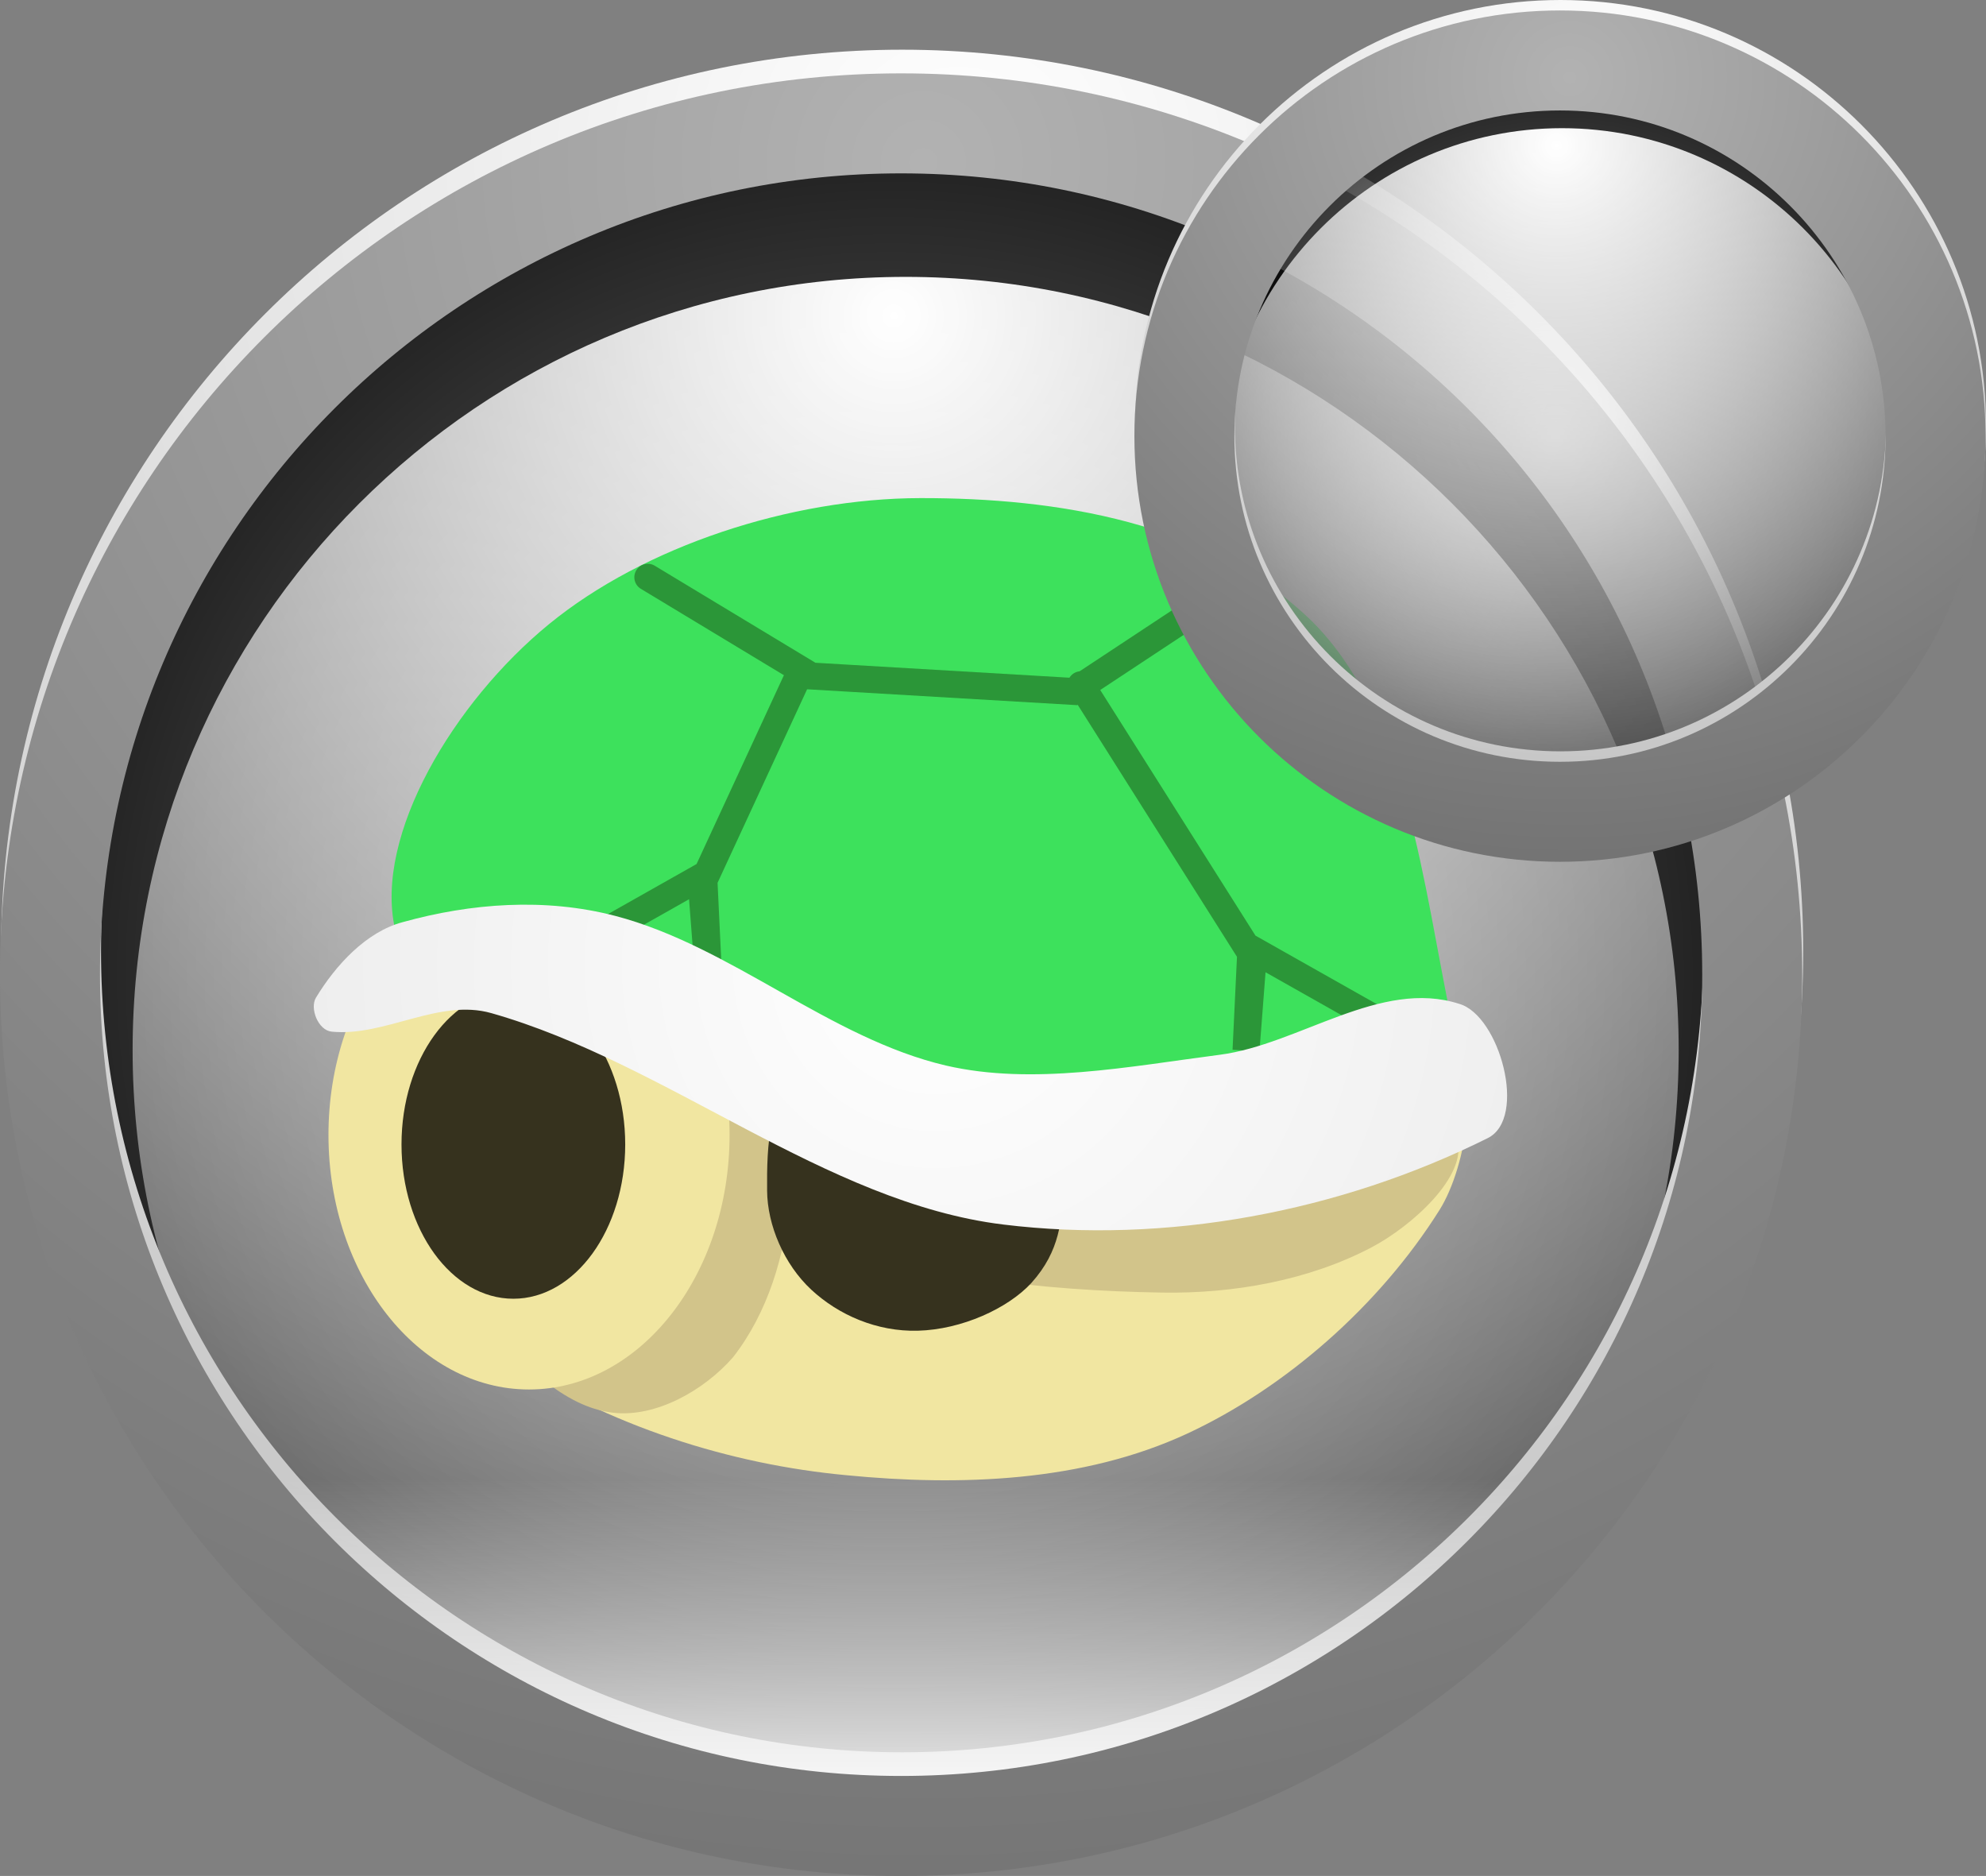 <svg version="1.1" xmlns="http://www.w3.org/2000/svg" xmlns:xlink="http://www.w3.org/1999/xlink" width="96.534" height="91.165" viewBox="0,0,96.534,91.165"><rect x="0" y="0" width="96.534" height="91.165" fill="#808080" stroke="none"/><defs><radialGradient cx="239.512" cy="180.25" r="54.416" gradientUnits="userSpaceOnUse" id="color-1"><stop offset="0" stop-color="#000000" stop-opacity="0"/><stop offset="1" stop-color="#000000"/></radialGradient><radialGradient cx="239.617" cy="148.248" r="95.233" gradientUnits="userSpaceOnUse" id="color-2"><stop offset="0" stop-color="#ffffff"/><stop offset="1" stop-color="#ffffff" stop-opacity="0"/></radialGradient><linearGradient x1="198.655" y1="137.745" x2="198.655" y2="220.486" gradientUnits="userSpaceOnUse" id="color-3"><stop offset="0" stop-color="#000000" stop-opacity="0"/><stop offset="1" stop-color="#000000" stop-opacity="0"/></linearGradient><radialGradient cx="242.772" cy="140.84" r="103.539" gradientUnits="userSpaceOnUse" id="color-4"><stop offset="0" stop-color="#ffffff"/><stop offset="1" stop-color="#b2b2b2"/></radialGradient><linearGradient x1="208.434" y1="204.755" x2="208.434" y2="222.255" gradientUnits="userSpaceOnUse" id="color-5"><stop offset="0" stop-color="#ffffff" stop-opacity="0"/><stop offset="1" stop-color="#ffffff"/></linearGradient><linearGradient x1="198.605" y1="138.895" x2="198.605" y2="221.636" gradientUnits="userSpaceOnUse" id="color-6"><stop offset="0" stop-color="#000000" stop-opacity="0"/><stop offset="1" stop-color="#000000" stop-opacity="0"/></linearGradient><radialGradient cx="241.059" cy="140.782" r="105.11" gradientUnits="userSpaceOnUse" id="color-7"><stop offset="0" stop-color="#b2b2b2"/><stop offset="1" stop-color="#666666"/></radialGradient><radialGradient cx="241.677" cy="179.782" r="46.726" gradientUnits="userSpaceOnUse" id="color-8"><stop offset="0" stop-color="#ffffff"/><stop offset="1" stop-color="#e5e5e5"/></radialGradient><radialGradient cx="271.797" cy="154.087" r="24.013" gradientUnits="userSpaceOnUse" id="color-9"><stop offset="0" stop-color="#000000" stop-opacity="0"/><stop offset="1" stop-color="#000000"/></radialGradient><radialGradient cx="271.843" cy="139.965" r="42.025" gradientUnits="userSpaceOnUse" id="color-10"><stop offset="0" stop-color="#ffffff"/><stop offset="1" stop-color="#ffffff" stop-opacity="0"/></radialGradient><linearGradient x1="253.768" y1="135.33" x2="253.768" y2="171.842" gradientUnits="userSpaceOnUse" id="color-11"><stop offset="0" stop-color="#000000" stop-opacity="0"/><stop offset="1" stop-color="#000000" stop-opacity="0"/></linearGradient><radialGradient cx="273.236" cy="136.696" r="45.69" gradientUnits="userSpaceOnUse" id="color-12"><stop offset="0" stop-color="#ffffff"/><stop offset="1" stop-color="#b2b2b2"/></radialGradient><linearGradient x1="253.746" y1="135.838" x2="253.746" y2="172.349" gradientUnits="userSpaceOnUse" id="color-13"><stop offset="0" stop-color="#000000" stop-opacity="0"/><stop offset="1" stop-color="#000000" stop-opacity="0"/></linearGradient><radialGradient cx="272.48" cy="136.67" r="46.383" gradientUnits="userSpaceOnUse" id="color-14"><stop offset="0" stop-color="#b2b2b2"/><stop offset="1" stop-color="#666666"/></radialGradient></defs><g transform="translate(-196.175,-132.9)"><g data-paper-data="{&quot;isPaintingLayer&quot;:true}" fill-rule="nonzero" stroke-linejoin="miter" stroke-miterlimit="10" stroke-dasharray="" stroke-dashoffset="0" style="mix-blend-mode: normal"><g><path d="M240.446,139.505c11.291,0 21.522,4.586 28.931,11.994c7.408,7.409 11.994,17.64 11.994,28.931c0,11.291 -4.586,21.522 -11.994,28.931c-7.409,7.408 -17.64,11.994 -28.931,11.994c-11.291,0 -21.522,-4.586 -28.931,-11.994c-7.408,-7.409 -11.994,-17.64 -11.994,-28.931c0,-11.291 4.586,-21.522 11.994,-28.931c7.409,-7.408 17.64,-11.994 28.931,-11.994z" fill="url(#color-1)" stroke="none" stroke-width="1" stroke-linecap="butt"/><path d="M240.196,146.355c10.367,0 19.76,4.21 26.562,11.013c6.803,6.802 11.013,16.195 11.013,26.562c0,10.367 -4.21,19.76 -11.013,26.562c-6.802,6.803 -16.195,11.013 -26.562,11.013c-10.367,0 -19.76,-4.21 -26.562,-11.013c-6.803,-6.802 -11.013,-16.195 -11.013,-26.562c0,-10.367 4.21,-19.76 11.013,-26.562c6.802,-6.803 16.195,-11.013 26.562,-11.013z" fill="url(#color-2)" stroke="none" stroke-width="1" stroke-linecap="butt"/><path d="M240.025,137.745c11.414,0 21.757,4.635 29.246,12.124c7.489,7.489 12.124,17.832 12.124,29.246c0,11.414 -4.635,21.757 -12.124,29.246c-7.489,7.489 -17.832,12.124 -29.246,12.124c-11.414,0 -21.757,-4.635 -29.246,-12.124c-7.489,-7.489 -12.124,-17.832 -12.124,-29.246c0,-11.414 4.635,-21.757 12.124,-29.246c7.489,-7.489 17.832,-12.124 29.246,-12.124z" fill="url(#color-3)" stroke="url(#color-4)" stroke-width="4.86" stroke-linecap="round"/><path d="M208.434,204.755h63.45l-9.986,11.62l-22.041,5.88l-24.462,-7.98z" fill="url(#color-5)" stroke="none" stroke-width="1.22" stroke-linecap="round"/><path d="M239.975,138.895c11.414,0 21.757,4.635 29.246,12.124c7.489,7.489 12.124,17.832 12.124,29.246c0,11.414 -4.635,21.757 -12.124,29.246c-7.489,7.489 -17.832,12.124 -29.246,12.124c-11.414,0 -21.757,-4.635 -29.246,-12.124c-7.489,-7.489 -12.124,-17.832 -12.124,-29.246c0,-11.414 4.635,-21.757 12.124,-29.246c7.489,-7.489 17.832,-12.124 29.246,-12.124z" fill="url(#color-6)" stroke="url(#color-7)" stroke-width="4.86" stroke-linecap="round"/></g><path d="" data-paper-data="{&quot;origPos&quot;:null}" fill="none" stroke="#000000" stroke-width="1" stroke-linecap="round"/><g data-paper-data="{&quot;origPos&quot;:null,&quot;index&quot;:null}"><path d="M221.958,179.249c3.439,-1.678 6.734,1.761 10.141,2.169c4.891,0.592 9.735,-0.601 14.55,-0.6c6.616,0.774 13.669,-0.351 19.689,2.924c1.938,1.057 1.132,5.838 -0.186,7.948c-2.947,4.694 -7.533,8.676 -12.259,10.873c-5.075,2.36 -11.054,2.569 -16.594,2.025c-5.616,-0.525 -11.489,-2.366 -16.593,-5.699c-2.839,-1.686 -6.52,-4.783 -6.315,-8.773c0.244,-4.657 3.937,-9.097 7.567,-10.867z" fill="#f1e6a1" stroke="none" stroke-width="1.201" stroke-linecap="round"/><path d="M245.711,184.725c4.842,1.031 10.148,0.83 14.767,1.717c2.208,0.437 5.871,0.055 6.525,1.832c0.528,1.761 -2.207,4.216 -4.161,5.243c-3.058,1.608 -6.71,2.254 -10.177,2.198c-5.835,-0.095 -12.007,-0.769 -17.543,-2.862c-3.423,-1.294 -6.511,-3.819 -8.185,-6.983c-1.004,-1.903 -1.324,-6.271 0.744,-6.41c6.295,-0.37 12.039,3.989 18.029,5.266z" fill="#d2c48a" stroke="none" stroke-width="1" stroke-linecap="round"/><path d="M223.961,181.863c2.941,0.045 6.255,1.018 8.585,2.976c1.588,1.472 2.15,4.102 2.003,6.296c-0.181,2.726 -1.075,5.597 -2.747,7.727c-1.413,1.616 -3.762,2.937 -5.838,2.69c-2.447,-0.292 -4.357,-2.449 -6.182,-4.178c-1.571,-1.646 -3.509,-3.454 -3.835,-5.781c-0.335,-2.396 0.897,-5.117 2.349,-6.879c1.45,-1.762 3.552,-2.884 5.664,-2.852z" fill="#d2c48a" stroke="none" stroke-width="1" stroke-linecap="round"/><path d="M221.889,175.68c2.689,0 5.126,1.386 6.891,3.626c1.765,2.239 2.857,5.333 2.857,8.746c0,3.413 -1.092,6.507 -2.857,8.746c-1.765,2.24 -4.202,3.626 -6.891,3.626c-2.689,0 -5.126,-1.386 -6.891,-3.626c-1.765,-2.239 -2.857,-5.333 -2.857,-8.746c0,-3.413 1.092,-6.507 2.857,-8.746c1.765,-2.24 4.202,-3.626 6.891,-3.626z" fill="#f1e6a1" stroke="none" stroke-width="1.31" stroke-linecap="butt"/><path d="M221.128,181.018c1.5,0 2.858,0.84 3.844,2.197c0.984,1.359 1.593,3.233 1.593,5.301c0,2.068 -0.609,3.943 -1.593,5.301c-0.985,1.357 -2.344,2.197 -3.844,2.197c-1.5,0 -2.858,-0.84 -3.844,-2.197c-0.984,-1.359 -1.593,-3.233 -1.593,-5.301c0,-2.068 0.609,-3.943 1.593,-5.301c0.985,-1.357 2.344,-2.197 3.844,-2.197z" fill="#36321e" stroke="none" stroke-width="1.31" stroke-linecap="butt"/><path d="M235.383,184.296c1.092,-0.979 3.69,-0.603 5.409,-0.34c2.422,0.372 5.265,0.81 6.723,2.178c1.294,1.207 0.568,2.961 0.404,4.492c-0.172,1.571 -0.18,3.03 -1.618,4.628c-1.142,1.233 -3.377,2.257 -5.51,2.314c-1.99,0.053 -3.854,-0.762 -5.182,-1.994c-1.326,-1.233 -2.135,-3.139 -2.147,-4.812c-0.016,-2.202 0.042,-4.687 1.921,-6.466z" fill="#36321e" stroke="none" stroke-width="1.506" stroke-linecap="butt"/><path d="M222.856,163.235c4.625,-3.787 11.737,-6.119 18.059,-6.129c6.574,-0.01 14.076,1.132 19.063,6.016c4.629,4.655 5.361,12.798 6.804,19.643c0.361,1.708 -0.872,2.335 -2.311,2.682c-5.752,1.384 -11.685,2.907 -17.586,1.885c-7.08,-1.226 -13.303,-6.435 -20.154,-8.481c-3.745,-1.086 -10.624,2.476 -11.361,-0.834c-1.005,-4.535 2.863,-10.997 7.486,-14.782z" fill="#3de15c" stroke="none" stroke-width="1.196" stroke-linecap="round"/><path d="M263.489,182.671l-6.374,-3.599l-0.375,4.874l0.225,-4.724l-8.248,-13.047" fill="none" stroke="#2b9638" stroke-width="1.31" stroke-linecap="round"/><path d="M235.041,165.625l-4.649,10.048l0.225,4.724l-0.375,-4.874l-6.374,3.599" fill="none" stroke="#2b9638" stroke-width="1.31" stroke-linecap="round"/><path d="M220.055,182.134c-2.554,-0.726 -5.173,1.158 -7.761,0.9c-0.66,-0.068 -1.071,-1.137 -0.762,-1.65c0.956,-1.575 2.435,-3.2 4.227,-3.674c3.297,-0.915 6.902,-1.195 10.325,-0.3c5.639,1.476 10.398,5.946 16.076,7.273c4.203,0.972 8.9,0.045 13.304,-0.525c3.854,-0.498 7.813,-3.712 11.641,-2.474c1.961,0.562 3.33,5.558 1.386,6.524c-7.222,3.599 -15.659,5.168 -23.559,4.199c-8.656,-1.063 -16.299,-7.836 -24.876,-10.273z" fill="url(#color-8)" stroke="none" stroke-width="1.261" stroke-linecap="round"/><path d="M256.306,161.253l-7.948,5.249l-12.747,-0.75l-7.948,-4.799" fill="none" stroke="#2b9638" stroke-width="1.31" stroke-linecap="round"/></g><g><path d="M272.209,136.107c4.982,0 9.497,2.024 12.767,5.293c3.269,3.269 5.293,7.784 5.293,12.767c0,4.982 -2.024,9.497 -5.293,12.767c-3.269,3.269 -7.784,5.293 -12.767,5.293c-4.982,0 -9.497,-2.024 -12.767,-5.293c-3.269,-3.269 -5.293,-7.784 -5.293,-12.767c0,-4.982 2.024,-9.497 5.293,-12.767c3.269,-3.269 7.784,-5.293 12.767,-5.293z" fill="url(#color-9)" stroke="none" stroke-width="1" stroke-linecap="butt"/><path d="M272.099,139.129c4.575,0 8.72,1.858 11.721,4.86c3.002,3.002 4.86,7.147 4.86,11.721c0,4.575 -1.858,8.72 -4.86,11.721c-3.002,3.002 -7.147,4.86 -11.721,4.86c-4.575,0 -8.72,-1.858 -11.721,-4.86c-3.002,-3.002 -4.86,-7.147 -4.86,-11.721c0,-4.575 1.858,-8.72 4.86,-11.721c3.002,-3.002 7.147,-4.86 11.721,-4.86z" fill="url(#color-10)" stroke="none" stroke-width="1" stroke-linecap="butt"/><path d="M272.023,135.33c5.037,0 9.601,2.045 12.906,5.35c3.305,3.305 5.35,7.869 5.35,12.906c0,5.037 -2.045,9.601 -5.35,12.906c-3.305,3.305 -7.869,5.35 -12.906,5.35c-5.037,0 -9.601,-2.045 -12.906,-5.35c-3.305,-3.305 -5.35,-7.869 -5.35,-12.906c0,-5.037 2.045,-9.601 5.35,-12.906c3.305,-3.305 7.869,-5.35 12.906,-5.35z" fill="url(#color-11)" stroke="url(#color-12)" stroke-width="4.86" stroke-linecap="round"/><path d="M272.001,135.838c5.037,0 9.601,2.045 12.906,5.35c3.305,3.305 5.35,7.869 5.35,12.906c0,5.037 -2.045,9.601 -5.35,12.906c-3.305,3.305 -7.869,5.35 -12.906,5.35c-5.037,0 -9.601,-2.045 -12.906,-5.35c-3.305,-3.305 -5.35,-7.869 -5.35,-12.906c0,-5.037 2.045,-9.601 5.35,-12.906c3.305,-3.305 7.869,-5.35 12.906,-5.35z" fill="url(#color-13)" stroke="url(#color-14)" stroke-width="4.86" stroke-linecap="round"/></g></g></g></svg>